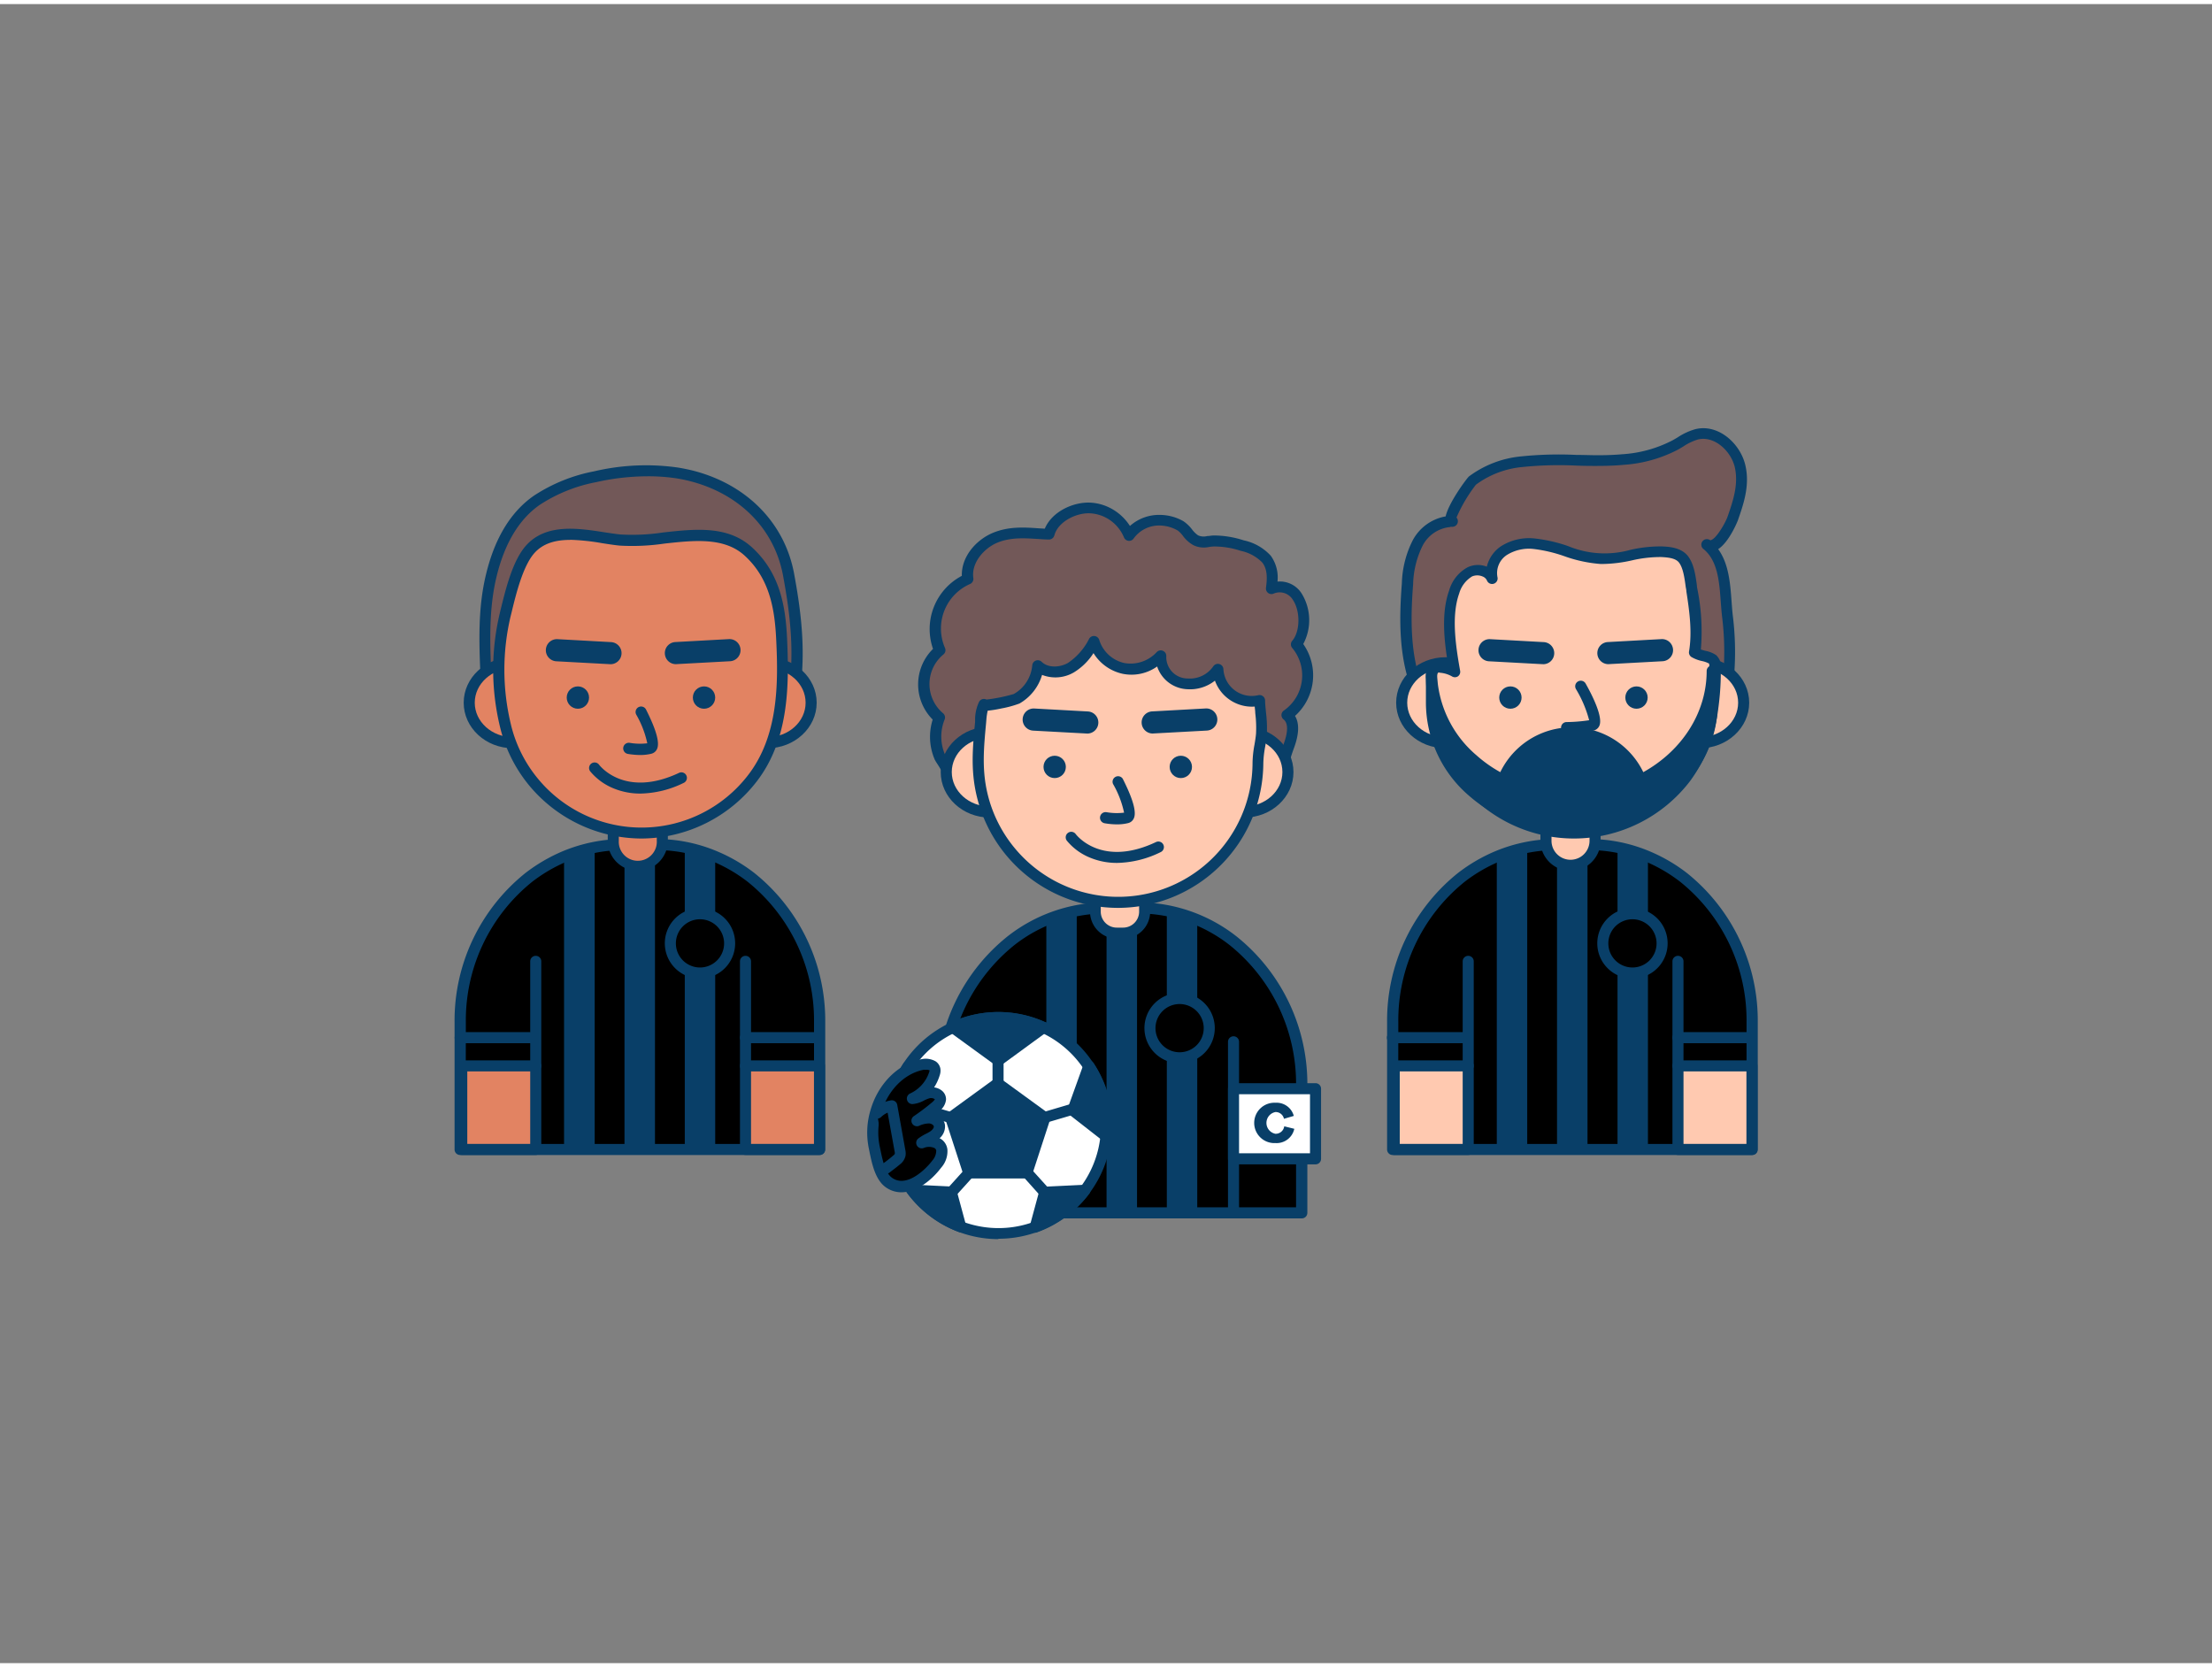 <svg xmlns="http://www.w3.org/2000/svg" viewBox="0 0 400 300" width="406" height="306" class="illustration"><rect x="0" y="0" width="400" height="300" fill="#808080" stroke="none"/><g id="_579_football_team_outline" data-name="#579_football_team_outline"><path d="M235.37,195.63v23h-65v-23a33,33,0,0,1,12.44-26.2,27.86,27.86,0,0,1,17.12-5.94h5.92a27.87,27.87,0,0,1,17.13,5.94A33,33,0,0,1,235.37,195.63Z" fill="#000000"></path><path d="M235.37,219.58h-65a1,1,0,0,1-1-1v-23a34.16,34.16,0,0,1,12.83-27,28.79,28.79,0,0,1,17.73-6.15h5.92a28.82,28.82,0,0,1,17.74,6.15,34.15,34.15,0,0,1,12.82,27v23A1,1,0,0,1,235.37,219.58Zm-64-2h63v-22a32.17,32.17,0,0,0-12-25.41,26.82,26.82,0,0,0-16.52-5.73h-5.92a26.81,26.81,0,0,0-16.51,5.73,32.16,32.16,0,0,0-12,25.41Z" fill="#093f68"></path><path d="M194.71,164v54.59h-5.5V165.66A26.69,26.69,0,0,1,194.71,164Z" fill="#093f68"></path><rect x="200.1" y="163.49" width="5.51" height="55.09" fill="#093f68"></rect><path d="M216.5,165.66v52.92H211V164A26.69,26.69,0,0,1,216.5,165.66Z" fill="#093f68"></path><path d="M206.94,164.11v-7.8h-8.88v7.8A3.89,3.89,0,0,0,202,168h1.1A3.89,3.89,0,0,0,206.94,164.11Z" fill="#ffc9b0"></path><path d="M203.05,169H202a4.9,4.9,0,0,1-4.89-4.89v-7.8a1,1,0,0,1,1-1h8.88a1,1,0,0,1,1,1v7.8A4.9,4.9,0,0,1,203.05,169Zm-4-11.69v6.8A2.9,2.9,0,0,0,202,167h1.1a2.9,2.9,0,0,0,2.89-2.89v-6.8Z" fill="#093f68"></path><path d="M200.24,91.91a8.06,8.06,0,0,1,3.89,4.16,6.66,6.66,0,0,1,5.66-2.78,7.77,7.77,0,0,1,3.69,1.07c1.06.66,1.65,2,2.71,2.58s2.06.17,3.29.14a16.7,16.7,0,0,1,5.14.83,8.41,8.41,0,0,1,4.39,2.45c1.19,1.54,1.12,3.51.87,5.33,5.69-2,7.34,6.76,4.53,10.07a8.76,8.76,0,0,1-1.69,12.81c1.58,1.25,1,3.73.33,5.63-1.32,3.57-1.57,6.81-5.62,7.13-2.14.17-4.36,0-6.5,0H172.4c.86,0-2.34-5-2.43-5.16a9.16,9.16,0,0,1-.11-7.17c-3.79-2.82-3.74-9.41.08-12.17A9.79,9.79,0,0,1,175,104c-.46-3.2,2-6.26,5-7.49,3.19-1.32,6.37-.75,9.67-.64.8-3,4.52-4.86,7.45-4.74A7.68,7.68,0,0,1,200.24,91.91Z" fill="#725858"></path><path d="M225.27,142.4c-.74,0-1.48,0-2.21,0l-2.13,0H172.4a1,1,0,0,1-1-1,.92.92,0,0,1,.07-.38,26.43,26.43,0,0,0-2.08-3.79c-.21-.33-.33-.55-.35-.59a10.36,10.36,0,0,1-.38-7.26,9,9,0,0,1,.06-12.78,10.87,10.87,0,0,1,5.21-13.21c-.1-3.54,2.66-6.56,5.65-7.79,2.77-1.14,5.52-1,8.16-.81l1.19.07c1.3-3.09,5.12-4.84,8.19-4.71a8.84,8.84,0,0,1,3.56.93h0a9.29,9.29,0,0,1,3.65,3.29,7.88,7.88,0,0,1,5.47-2A8.68,8.68,0,0,1,214,93.51,6.71,6.71,0,0,1,215.56,95a4.55,4.55,0,0,0,1.1,1.07,2.49,2.49,0,0,0,1.66.12c.36,0,.73-.09,1.14-.1a17.53,17.53,0,0,1,5.44.88,9.17,9.17,0,0,1,4.9,2.79,6.72,6.72,0,0,1,1.21,4.67,4.65,4.65,0,0,1,4.37,2.15,9.19,9.19,0,0,1,.29,9.14,9.86,9.86,0,0,1-1.49,13c.81,1.34.74,3.29-.19,5.81-.22.59-.41,1.17-.59,1.73-.91,2.82-1.86,5.74-5.89,6.06C226.77,142.38,226,142.4,225.27,142.4Zm-51.89-2.07h47.55c.72,0,1.45,0,2.18,0,1.41,0,2.87.07,4.24,0,2.59-.2,3.17-1.66,4.15-4.67.19-.59.38-1.19.61-1.81.59-1.59,1.06-3.65,0-4.5a1,1,0,0,1-.38-.84,1,1,0,0,1,.47-.79,7.74,7.74,0,0,0,1.49-11.27,1,1,0,0,1,0-1.33c1.44-1.7,1.48-5.38.08-7.42a2.77,2.77,0,0,0-3.52-1.07,1,1,0,0,1-1.32-1.08c.22-1.64.3-3.32-.67-4.57a7.64,7.64,0,0,0-3.89-2.11,15.38,15.38,0,0,0-4.83-.79,8.44,8.44,0,0,0-.92.09,4.32,4.32,0,0,1-2.86-.35A6,6,0,0,1,214,96.28,4.94,4.94,0,0,0,213,95.21a6.74,6.74,0,0,0-3.19-.92,5.67,5.67,0,0,0-4.8,2.33,1,1,0,0,1-.93.44,1,1,0,0,1-.83-.62,7.12,7.12,0,0,0-3.4-3.64,7,7,0,0,0-2.75-.72c-2.49-.11-5.78,1.51-6.44,4a1,1,0,0,1-1,.74h0c-.66,0-1.32-.06-2-.1-2.53-.16-4.93-.3-7.28.66s-4.78,3.59-4.37,6.43a1,1,0,0,1-.63,1.07,8.79,8.79,0,0,0-4.51,11.51,1,1,0,0,1-.31,1.25,6.92,6.92,0,0,0-.07,10.56,1,1,0,0,1,.32,1.19,8.22,8.22,0,0,0,.1,6.38,3.55,3.55,0,0,1,.22.35A26.64,26.64,0,0,1,173.38,140.33Zm-1,0Z" fill="#093f68"></path><ellipse cx="178.96" cy="138.87" rx="7.9" ry="7.23" fill="#ffc9b0"></ellipse><path d="M179,147.1c-4.9,0-8.89-3.69-8.89-8.23s4-8.22,8.89-8.22,8.9,3.69,8.9,8.22S183.87,147.1,179,147.1Zm0-14.45c-3.8,0-6.89,2.79-6.89,6.22s3.09,6.23,6.89,6.23,6.9-2.79,6.9-6.23S182.77,132.65,179,132.65Z" fill="#093f68"></path><ellipse cx="225" cy="138.87" rx="7.9" ry="7.23" fill="#ffc9b0"></ellipse><path d="M225,147.1c-4.9,0-8.89-3.69-8.89-8.23s4-8.22,8.89-8.22,8.9,3.69,8.9,8.22S229.91,147.1,225,147.1Zm0-14.45c-3.8,0-6.89,2.79-6.89,6.22s3.09,6.23,6.89,6.23,6.9-2.79,6.9-6.23S228.81,132.65,225,132.65Z" fill="#093f68"></path><path d="M202.21,162.43a25.49,25.49,0,0,1-19.64-9.35,25.19,25.19,0,0,1-5-10.23c-1.08-4.68-.63-8.81-.18-13.59a6.51,6.51,0,0,1,.6-2.59c-.27.49,5.29-.72,5.85-1a7.61,7.61,0,0,0,3.88-6c1.53,1.49,4.1,1.42,6,.36a12.36,12.36,0,0,0,4.2-4.74,7.16,7.16,0,0,0,5.32,4.87,7.41,7.41,0,0,0,6.76-2.33c-.1,2.8,1.92,4.79,4.78,5a6.15,6.15,0,0,0,5.55-2.65,6.12,6.12,0,0,0,7.54,5.64,54.77,54.77,0,0,1,.31,6.12c-.14,1.72-.63,3.42-.63,5.18A25.3,25.3,0,0,1,202.21,162.43Z" fill="#ffc9b0"></path><path d="M202.21,163.43a26.29,26.29,0,0,1-25.62-20.35c-1.08-4.64-.7-8.65-.26-13.3l0-.61a7.56,7.56,0,0,1,.72-3,1,1,0,0,1,1.34-.41,30.07,30.07,0,0,0,4.93-1,6.6,6.6,0,0,0,3.34-5.17,1,1,0,0,1,.64-.87,1,1,0,0,1,1.06.21c1.23,1.2,3.37,1,4.76.21a11.44,11.44,0,0,0,3.83-4.37,1,1,0,0,1,1.83.22,6.14,6.14,0,0,0,4.56,4.17,6.42,6.42,0,0,0,5.85-2,1,1,0,0,1,1.11-.21,1,1,0,0,1,.6,1,3.87,3.87,0,0,0,3.87,4,5.14,5.14,0,0,0,4.63-2.2,1,1,0,0,1,1.83.5,5.13,5.13,0,0,0,6.31,4.72,1,1,0,0,1,.83.18,1,1,0,0,1,.4.76c0,.72.1,1.44.16,2.17a22.88,22.88,0,0,1,.15,4.06c-.06.75-.19,1.5-.31,2.21a18.38,18.38,0,0,0-.32,2.89A26.32,26.32,0,0,1,202.21,163.43Zm-23.6-35.66a10,10,0,0,0-.24,1.59l-.05.61c-.42,4.47-.78,8.34.22,12.66a24.2,24.2,0,0,0,4.81,9.82,24.29,24.29,0,0,0,43.15-15.32,19.59,19.59,0,0,1,.35-3.21c.12-.71.23-1.38.28-2a21.33,21.33,0,0,0-.14-3.71c0-.39-.07-.79-.1-1.18a7.11,7.11,0,0,1-7.19-4.69,7.24,7.24,0,0,1-5,1.55,6,6,0,0,1-5.45-4.11A8,8,0,0,1,203,121.1a8.25,8.25,0,0,1-5.26-3.74,11.06,11.06,0,0,1-3.57,3.5,6.61,6.61,0,0,1-5.73.44,8.83,8.83,0,0,1-4.09,5.18,19.45,19.45,0,0,1-3.32.9A21.23,21.23,0,0,1,178.61,127.77Z" fill="#093f68"></path><path d="M202.09,148.33a13.24,13.24,0,0,1-2.33-.2,1,1,0,0,1,.34-2,10.83,10.83,0,0,0,3.17.08,17.74,17.74,0,0,0-2-5.19,1,1,0,0,1,1.77-.92c1,2,2.69,5.58,2,7.12a1.51,1.51,0,0,1-1,.87A8.15,8.15,0,0,1,202.09,148.33Z" fill="#093f68"></path><circle cx="190.72" cy="137.94" r="2.02" fill="#093f68"></circle><circle cx="213.53" cy="137.94" r="2.02" fill="#093f68"></circle><path d="M196.56,131.9h-.11l-9.63-.52a2,2,0,0,1,.22-4l9.63.53a2,2,0,0,1-.11,4Z" fill="#093f68"></path><path d="M208.5,131.9a2,2,0,0,1-.11-4l9.63-.53a2,2,0,0,1,.22,4l-9.63.52Z" fill="#093f68"></path><path d="M202,155.3a12.61,12.61,0,0,1-4.81-.92,10.6,10.6,0,0,1-4.28-3.11,1,1,0,0,1,1.61-1.19c.2.27,4.75,6.07,14.52,1.45a1,1,0,0,1,.86,1.81A18.54,18.54,0,0,1,202,155.3Z" fill="#093f68"></path><path d="M181.68,219.58a1,1,0,0,1-1-1V191a1,1,0,0,1,2,0v27.55A1,1,0,0,1,181.68,219.58Z" fill="#093f68"></path><path d="M223.06,219.58a1,1,0,0,1-1-1V187.65a1,1,0,0,1,2,0v30.93A1,1,0,0,1,223.06,219.58Z" fill="#093f68"></path><path d="M200.08,202.78a17.93,17.93,0,0,1-.1,1.95,19.44,19.44,0,0,1-3.79,9.77,19.54,19.54,0,0,1-22.44,6.61,19.61,19.61,0,0,1-12.66-16.38h0q-.09-1-.09-1.95A19.54,19.54,0,0,1,188.69,185h0a19.57,19.57,0,0,1,11.38,17.76Z" fill="#fff"></path><path d="M180.54,223.33a20.57,20.57,0,0,1-20.44-18.5.34.34,0,0,1,0-.1,19.37,19.37,0,0,1-.09-1.95,20.54,20.54,0,0,1,29-18.7l.07,0a20.59,20.59,0,0,1,12,18.67c0,.69,0,1.38-.1,2a20.5,20.5,0,0,1-20.44,18.51Zm0-39.09a18.2,18.2,0,0,0-7.8,1.73A18.55,18.55,0,0,0,162,202.78c0,.63,0,1.25.09,1.85v.1a18.62,18.62,0,0,0,12,15.44A18.53,18.53,0,0,0,199,204.63c.06-.6.09-1.22.09-1.85A18.58,18.58,0,0,0,188.34,186l-.07,0A18.27,18.27,0,0,0,180.54,184.24Z" fill="#093f68"></path><polygon points="180.48 195.14 171.96 201.34 175.21 211.35 185.75 211.35 189 201.34 180.48 195.14" fill="#093f68"></polygon><path d="M185.75,212.36H175.21a1,1,0,0,1-1-.7l-3.25-10a1,1,0,0,1,.36-1.11l8.52-6.2a1,1,0,0,1,1.18,0l8.52,6.2a1,1,0,0,1,.37,1.11l-3.26,10A1,1,0,0,1,185.75,212.36Zm-9.81-2H185l2.81-8.64-7.35-5.34-7.35,5.34Z" fill="#093f68"></path><path d="M188.69,185l-8.21,6-8.16-5.93a19.51,19.51,0,0,1,16.37,0Z" fill="#093f68"></path><path d="M180.48,192a1,1,0,0,1-.59-.19l-8.16-5.93a1,1,0,0,1,.16-1.72,20.56,20.56,0,0,1,17.22,0,1,1,0,0,1,.17,1.72l-8.21,6A1,1,0,0,1,180.48,192Zm-6.13-6.69,6.13,4.46,6.17-4.49A18.73,18.73,0,0,0,174.35,185.3Z" fill="#093f68"></path><path d="M180.48,196.14a1,1,0,0,1-1-1V191a1,1,0,0,1,2,0v4.15A1,1,0,0,1,180.48,196.14Z" fill="#093f68"></path><path d="M167.13,200.05l-6,4.68q-.09-1-.09-1.95A19.41,19.41,0,0,1,164.24,192Z" fill="#093f68"></path><path d="M161.09,205.73a.89.89,0,0,1-.39-.09,1,1,0,0,1-.6-.82,19.49,19.49,0,0,1-.1-2,20.4,20.4,0,0,1,3.41-11.32,1,1,0,0,1,1.77.22l2.89,8a1,1,0,0,1-.33,1.13l-6,4.68A1,1,0,0,1,161.09,205.73ZM164,194.36a18.45,18.45,0,0,0-2,8.4l3.94-3Z" fill="#093f68"></path><path d="M173.75,221.11a19.43,19.43,0,0,1-8.84-6.61l7.14.35Z" fill="#093f68"></path><path d="M173.75,222.11a1,1,0,0,1-.35-.06,20.47,20.47,0,0,1-9.29-7A1,1,0,0,1,164,214a1,1,0,0,1,.94-.53l7.14.35a1,1,0,0,1,.92.74l1.69,6.26a1,1,0,0,1-1,1.26Zm-6.59-6.5a18.23,18.23,0,0,0,5.08,3.76l-1-3.55Z" fill="#093f68"></path><path d="M172,202.33a.9.9,0,0,1-.28,0l-4.89-1.44a1,1,0,0,1-.68-1.24,1,1,0,0,1,1.24-.68l4.9,1.45a1,1,0,0,1-.29,2Z" fill="#093f68"></path><path d="M200.08,202.78a17.93,17.93,0,0,1-.1,1.95l-6-4.68,2.89-8A19.38,19.38,0,0,1,200.08,202.78Z" fill="#093f68"></path><path d="M200,205.73a1.07,1.07,0,0,1-.61-.21l-6-4.68a1,1,0,0,1-.33-1.13l2.88-8a1,1,0,0,1,.82-.66,1,1,0,0,1,1,.44,20.43,20.43,0,0,1,3.41,11.33c0,.69,0,1.38-.1,2a1,1,0,0,1-.6.82A.93.93,0,0,1,200,205.73Zm-4.84-6,3.94,3a18.43,18.43,0,0,0-2-8.4Z" fill="#093f68"></path><path d="M189.05,202.33a1,1,0,0,1-.28-2l4.9-1.45a1,1,0,0,1,.56,1.92l-4.89,1.44A1,1,0,0,1,189.05,202.33Z" fill="#093f68"></path><path d="M172.05,215.86a1,1,0,0,1-.67-.26,1,1,0,0,1-.07-1.41l3.16-3.5a1,1,0,0,1,1.41-.08A1,1,0,0,1,176,212l-3.16,3.5A1,1,0,0,1,172.05,215.86Z" fill="#093f68"></path><path d="M196.19,214.5a19.71,19.71,0,0,1-9,6.67l1.71-6.32Z" fill="#093f68"></path><path d="M187.2,222.17a1,1,0,0,1-.68-.27,1,1,0,0,1-.29-1l1.71-6.31a1,1,0,0,1,.92-.74l7.28-.35a1,1,0,0,1,.93.53,1,1,0,0,1-.08,1.07,20.61,20.61,0,0,1-9.45,7A1.06,1.06,0,0,1,187.2,222.17Zm2.48-6.35-1,3.62a18.38,18.38,0,0,0,5.23-3.83Z" fill="#093f68"></path><path d="M188.91,215.86a1,1,0,0,1-.75-.33L185,212a1,1,0,0,1,.08-1.42,1,1,0,0,1,1.41.08l3.16,3.5a1,1,0,0,1-.07,1.41A1,1,0,0,1,188.91,215.86Z" fill="#093f68"></path><rect x="223.06" y="196.13" width="14.83" height="12.68" fill="#fff"></rect><path d="M237.89,209.81H223.06a1,1,0,0,1-1-1V196.13a1,1,0,0,1,1-1h14.83a1,1,0,0,1,1,1v12.68A1,1,0,0,1,237.89,209.81Zm-13.83-2h12.83V197.13H224.06Z" fill="#093f68"></path><path d="M230.64,198.67a3.22,3.22,0,0,1,3.32,2.38l-1.78.52a1.53,1.53,0,0,0-1.54-1.22,2,2,0,0,0,0,3.93,1.56,1.56,0,0,0,1.59-1.35l1.82.45a3.27,3.27,0,0,1-3.41,2.58,3.65,3.65,0,1,1,0-7.29Z" fill="#093f68"></path><path d="M166.83,191.77c.89-.17,2.09,0,2.24.9a1.72,1.72,0,0,1-.11.77,7.48,7.48,0,0,1-4,4.49c1-.05,1.83-.72,2.79-1s2.3.17,2.26,1.16a2,2,0,0,1-.88,1.32,38.63,38.63,0,0,1-3.32,2.52,5.34,5.34,0,0,1,2.31-.49,1.81,1.81,0,0,1,1.71,1.39,2.15,2.15,0,0,1-1.18,1.94,20.66,20.66,0,0,0-2,1.16c1.21-.51,3.4-.28,3.62,1.34a3.63,3.63,0,0,1-.92,2.55c-1.82,2.42-5.65,5.47-8.66,3.29-1.73-1.26-2.18-4.35-2.61-6.35a13.33,13.33,0,0,1,.24-6.37C159.48,196.33,162.54,192.59,166.83,191.77Z" fill="#000000"></path><path d="M163,214.86a4.83,4.83,0,0,1-2.87-.94c-1.85-1.35-2.44-4.18-2.87-6.25l-.14-.7a14.14,14.14,0,0,1,.26-6.85c1.36-4.85,5-8.51,9.27-9.33a3.58,3.58,0,0,1,2.57.41,2,2,0,0,1,.83,1.3,2.6,2.6,0,0,1-.13,1.24,8.75,8.75,0,0,1-1,2.15,2.85,2.85,0,0,1,1.35.55,2,2,0,0,1,.8,1.69,2.94,2.94,0,0,1-1.23,2.05l-.61.5a2.62,2.62,0,0,1,1.65,2,2.83,2.83,0,0,1-1,2.43l.09,0a2.62,2.62,0,0,1,1.35,2,4.48,4.48,0,0,1-1.11,3.28C168.34,212.86,165.62,214.86,163,214.86Zm4.45-22.15a2.22,2.22,0,0,0-.43,0h0c-3.53.68-6.56,3.78-7.71,7.91a12.32,12.32,0,0,0-.24,5.89l.15.72c.36,1.74.86,4.14,2.08,5,2.64,1.91,6.14-1.57,7.27-3.08a2.72,2.72,0,0,0,.73-1.82.62.62,0,0,0-.36-.49,2.41,2.41,0,0,0-1.88,0,1,1,0,0,1-1-1.71,8.94,8.94,0,0,1,1.35-.83,7.43,7.43,0,0,0,.73-.4c.45-.29.76-.69.72-.95s-.42-.5-.81-.54a4.39,4.39,0,0,0-1.87.44,1,1,0,0,1-.91-1.77,38.75,38.75,0,0,0,3.24-2.45c.47-.4.52-.55.53-.6a1.17,1.17,0,0,0-1-.16,5.53,5.53,0,0,0-.94.39,5.35,5.35,0,0,1-2.08.65,1,1,0,0,1-1-.76,1,1,0,0,1,.55-1.15,6.47,6.47,0,0,0,3.46-3.89,1,1,0,0,0,.07-.3A1.24,1.24,0,0,0,167.45,192.71Zm-.62-.94h0Z" fill="#093f68"></path><path d="M158.6,200.52a5.27,5.27,0,0,1,2.66-1.34l1.49,8.31a1.52,1.52,0,0,1,0,.6,1.7,1.7,0,0,1-.67.93c-.6.51-1.22,1-1.86,1.46" fill="#000000"></path><path d="M160.26,211.48a1,1,0,0,1-.81-.41,1,1,0,0,1,.22-1.4c.62-.44,1.23-.92,1.8-1.41a1.62,1.62,0,0,0,.34-.35s0-.16,0-.24l-1.3-7.21a4.07,4.07,0,0,0-1.18.79,1,1,0,0,1-1.42,0,1,1,0,0,1,0-1.41,6.15,6.15,0,0,1,3.18-1.6,1,1,0,0,1,1.16.81l1.49,8.31a2.74,2.74,0,0,1,0,.94,2.66,2.66,0,0,1-1,1.51c-.62.54-1.28,1-1.94,1.53A1,1,0,0,1,160.26,211.48Z" fill="#093f68"></path><circle cx="213.32" cy="185.18" r="5.36" fill="#000000"></circle><path d="M213.32,191.53a6.36,6.36,0,1,1,6.35-6.35A6.36,6.36,0,0,1,213.32,191.53Zm0-10.71a4.36,4.36,0,1,0,4.35,4.36A4.36,4.36,0,0,0,213.32,180.82Z" fill="#093f68"></path><path d="M148.2,184.17v23h-65v-23A33,33,0,0,1,95.6,158,29.13,29.13,0,0,1,102,154.2,27.62,27.62,0,0,1,112.72,152h5.93a27.62,27.62,0,0,1,10.68,2.17,28.9,28.9,0,0,1,6.44,3.77A33,33,0,0,1,148.2,184.17Z" fill="#000000"></path><path d="M148.2,208.12h-65a1,1,0,0,1-1-1v-23a34.18,34.18,0,0,1,12.82-27,30.5,30.5,0,0,1,6.66-3.9,29,29,0,0,1,5.71-1.73,28.07,28.07,0,0,1,5.36-.51h5.93a28.21,28.21,0,0,1,11.07,2.25,29.75,29.75,0,0,1,6.66,3.89,34.18,34.18,0,0,1,12.82,27v23A1,1,0,0,1,148.2,208.12Zm-64-2h63v-22a32.14,32.14,0,0,0-12-25.41,27.83,27.83,0,0,0-6.22-3.64,24.88,24.88,0,0,0-5.29-1.61,26.07,26.07,0,0,0-5-.48h-5.93a26,26,0,0,0-5,.48,25.14,25.14,0,0,0-5.3,1.61,28.15,28.15,0,0,0-6.22,3.64,32.14,32.14,0,0,0-12,25.41Z" fill="#093f68"></path><path d="M107.54,152.53v54.59H102V154.2A26.69,26.69,0,0,1,107.54,152.53Z" fill="#093f68"></path><rect x="112.93" y="152.03" width="5.51" height="55.09" fill="#093f68"></rect><path d="M129.33,154.2v52.92h-5.5V152.53A26.69,26.69,0,0,1,129.33,154.2Z" fill="#093f68"></path><path d="M110.9,151.29v-7.24h8.87v7.24a4.43,4.43,0,0,1-4.43,4.44h0A4.44,4.44,0,0,1,110.9,151.29Z" fill="#e28362"></path><path d="M115.33,156.73a5.44,5.44,0,0,1-5.43-5.44v-7.24a1,1,0,0,1,1-1h8.87a1,1,0,0,1,1,1v7.24A5.45,5.45,0,0,1,115.33,156.73Zm-3.43-11.68v6.24a3.44,3.44,0,1,0,6.87,0v-6.24Z" fill="#093f68"></path><path d="M124.91,85.3c8.84,2.21,16,8.57,17.71,17.92,1.44,7.83,2.23,15.38.67,23.31a3.81,3.81,0,0,1-.67,1.75c-.89,1.07-2.45.42-3.56.26-2.3-.33-4.8.25-7.12.25H100.25c-3.39,0-9.35,1.57-11.33-2a11.79,11.79,0,0,1-1-5.1c-.28-6.14-.48-12.36,1-18.33,1.26-5.26,3.68-10.43,8.23-13.59a29.46,29.46,0,0,1,10.53-4.25,39.89,39.89,0,0,1,14.88-.66C123.31,84.94,124.11,85.11,124.91,85.3Z" fill="#725858"></path><path d="M94.49,130.13c-2.61,0-5.15-.53-6.45-2.91a12.55,12.55,0,0,1-1.14-5.54c-.31-6.67-.45-12.67,1-18.61,1.57-6.51,4.48-11.28,8.64-14.17a30.07,30.07,0,0,1,10.89-4.41,41,41,0,0,1,15.25-.67c.83.14,1.67.31,2.5.51h0C135,86.79,141.89,93.79,143.6,103c1.34,7.26,2.35,15.16.67,23.69a4.73,4.73,0,0,1-.88,2.19c-1.1,1.33-2.75,1-3.84.74-.22,0-.44-.1-.64-.13a18,18,0,0,0-4.13.08c-.93.09-1.9.18-2.84.18H100.25c-.69,0-1.54.07-2.43.15C96.76,130,95.62,130.13,94.49,130.13ZM117,85.39a42.41,42.41,0,0,0-9.2,1.06,28.23,28.23,0,0,0-10.18,4.09c-3.75,2.6-6.38,7-7.83,13-1.37,5.68-1.23,11.53-.93,18a10.94,10.94,0,0,0,.91,4.67c1.23,2.26,4.75,2,7.85,1.68.94-.08,1.82-.15,2.6-.15h31.69c.85,0,1.73-.08,2.66-.17a19.65,19.65,0,0,1,4.6-.07l.78.15c.93.2,1.57.31,1.87-.06a2.92,2.92,0,0,0,.46-1.3c1.61-8.2.63-15.87-.68-22.94-1.56-8.46-7.9-14.86-17-17.13-.77-.19-1.56-.35-2.34-.47A33.78,33.78,0,0,0,117,85.39Z" fill="#093f68"></path><ellipse cx="92.74" cy="126.33" rx="7.9" ry="7.23" fill="#e28362"></ellipse><path d="M92.74,134.56c-4.9,0-8.89-3.69-8.89-8.23s4-8.22,8.89-8.22,8.9,3.69,8.9,8.22S97.65,134.56,92.74,134.56Zm0-14.45c-3.8,0-6.89,2.79-6.89,6.22s3.09,6.23,6.89,6.23,6.9-2.79,6.9-6.23S96.55,120.11,92.74,120.11Z" fill="#093f68"></path><ellipse cx="138.78" cy="126.33" rx="7.9" ry="7.23" fill="#e28362"></ellipse><path d="M138.78,134.56c-4.9,0-8.89-3.69-8.89-8.23s4-8.22,8.89-8.22,8.9,3.69,8.9,8.22S143.69,134.56,138.78,134.56Zm0-14.45c-3.8,0-6.89,2.79-6.89,6.22s3.09,6.23,6.89,6.23,6.9-2.79,6.9-6.23S142.59,120.11,138.78,120.11Z" fill="#093f68"></path><path d="M116,149.89a25.49,25.49,0,0,1-19.64-9.35,25.19,25.19,0,0,1-5-10.23,43,43,0,0,1,0-19.93c.85-3.47,2.11-9.06,4.48-11.76,4-4.53,11.21-2.22,16.3-1.71,7.25.73,17.14-3.44,23.16,2,4.74,4.3,5.79,9.94,6.06,16.07.38,8.62.21,17.71-5.23,24.87A25.5,25.5,0,0,1,116,149.89Z" fill="#e28362"></path><path d="M116,150.89a26.52,26.52,0,0,1-20.41-9.72,26.25,26.25,0,0,1-5.21-10.63,43.94,43.94,0,0,1,0-20.4l.16-.67c.91-3.71,2.15-8.79,4.54-11.51,3.59-4.09,9.44-3.19,14.14-2.46,1.07.16,2.08.32,3,.41a37.22,37.22,0,0,0,7.67-.36c5.76-.64,11.71-1.3,16.06,2.66,5.17,4.7,6.13,10.84,6.39,16.77.37,8.39.29,18-5.44,25.51A26.47,26.47,0,0,1,116,150.89Zm-12.89-54c-2.53,0-4.86.55-6.5,2.41-2.06,2.35-3.29,7.35-4.09,10.66l-.17.68a42,42,0,0,0,0,19.47,24.2,24.2,0,0,0,4.81,9.82,24.29,24.29,0,0,0,38.21-.63c5.32-7,5.39-16.17,5-24.21-.25-5.5-1.11-11.17-5.74-15.38-3.69-3.35-9.18-2.74-14.5-2.15a39.85,39.85,0,0,1-8.09.36c-1-.1-2-.26-3.11-.43A39.88,39.88,0,0,0,103.1,96.87Z" fill="#093f68"></path><path d="M115.87,135.79a14.43,14.43,0,0,1-2.33-.2,1,1,0,0,1,.34-2,11.19,11.19,0,0,0,3.17.08,17.74,17.74,0,0,0-2-5.19,1,1,0,0,1,.42-1.35,1,1,0,0,1,1.35.43c1,2,2.69,5.57,2,7.12a1.53,1.53,0,0,1-1,.87A8.68,8.68,0,0,1,115.87,135.79Z" fill="#093f68"></path><circle cx="104.5" cy="125.4" r="2.02" fill="#093f68"></circle><circle cx="127.31" cy="125.4" r="2.02" fill="#093f68"></circle><path d="M110.34,119.36h-.11l-9.63-.52a2,2,0,1,1,.22-4l9.63.53a2,2,0,0,1-.11,4Z" fill="#093f68"></path><path d="M122.28,119.36a2,2,0,0,1-.11-4l9.63-.53a2,2,0,0,1,.22,4l-9.63.52Z" fill="#093f68"></path><path d="M115.81,142.76a12.61,12.61,0,0,1-4.81-.92,10.7,10.7,0,0,1-4.28-3.11,1,1,0,1,1,1.61-1.19c.2.27,4.75,6.07,14.52,1.45a1,1,0,0,1,.86,1.8A18.43,18.43,0,0,1,115.81,142.76Z" fill="#093f68"></path><rect x="134.81" y="192.01" width="13.38" height="15.1" fill="#e28362"></rect><path d="M148.19,208.11H134.81a1,1,0,0,1-1-1V192a1,1,0,0,1,1-1h13.38a1,1,0,0,1,1,1v15.1A1,1,0,0,1,148.19,208.11Zm-12.38-2h11.38V193H135.81Z" fill="#093f68"></path><path d="M134.81,193a1,1,0,0,1-1-1v-18.9a1,1,0,0,1,2,0V192A1,1,0,0,1,134.81,193Z" fill="#093f68"></path><rect x="83.5" y="192.01" width="13.38" height="15.1" transform="translate(180.37 399.13) rotate(-180)" fill="#e28362"></rect><path d="M96.88,208.11H83.5a1,1,0,0,1-1-1V192a1,1,0,0,1,1-1H96.88a1,1,0,0,1,1,1v15.1A1,1,0,0,1,96.88,208.11Zm-12.38-2H95.88V193H84.5Z" fill="#093f68"></path><path d="M96.88,193a1,1,0,0,1-1-1v-18.9a1,1,0,0,1,2,0V192A1,1,0,0,1,96.88,193Z" fill="#093f68"></path><circle cx="126.58" cy="169.85" r="5.36" fill="#000000"></circle><path d="M126.58,176.2a6.36,6.36,0,1,1,6.36-6.35A6.36,6.36,0,0,1,126.58,176.2Zm0-10.71a4.36,4.36,0,1,0,4.36,4.36A4.36,4.36,0,0,0,126.58,165.49Z" fill="#093f68"></path><path d="M96.22,187.9h-13a1,1,0,1,1,0-2h13a1,1,0,0,1,0,2Z" fill="#093f68"></path><path d="M147.47,187.9H134.81a1,1,0,0,1,0-2h12.66a1,1,0,0,1,0,2Z" fill="#093f68"></path><path d="M316.83,184.17v23h-65v-23A33,33,0,0,1,264.23,158a29.13,29.13,0,0,1,6.44-3.77A27.62,27.62,0,0,1,281.35,152h5.93A27.62,27.62,0,0,1,298,154.2,28.9,28.9,0,0,1,304.4,158,33,33,0,0,1,316.83,184.17Z" fill="#000000"></path><path d="M316.83,208.12h-65a1,1,0,0,1-1-1v-23a34.18,34.18,0,0,1,12.82-27,30,30,0,0,1,6.66-3.9,28.66,28.66,0,0,1,5.7-1.73,28.17,28.17,0,0,1,5.37-.51h5.93a28.21,28.21,0,0,1,11.07,2.25,29.75,29.75,0,0,1,6.66,3.89,34.18,34.18,0,0,1,12.82,27v23A1,1,0,0,1,316.83,208.12Zm-64-2h63v-22a32.14,32.14,0,0,0-12-25.41,28.05,28.05,0,0,0-6.22-3.64,25.14,25.14,0,0,0-5.3-1.61,26,26,0,0,0-5-.48h-5.93a25.89,25.89,0,0,0-5,.48,24.79,24.79,0,0,0-5.3,1.61,27.92,27.92,0,0,0-6.22,3.64,32.14,32.14,0,0,0-12,25.41Z" fill="#093f68"></path><path d="M276.17,152.53v54.59h-5.5V154.2A26.69,26.69,0,0,1,276.17,152.53Z" fill="#093f68"></path><rect x="281.56" y="152.03" width="5.51" height="55.09" fill="#093f68"></rect><path d="M298,154.2v52.92h-5.5V152.53A26.69,26.69,0,0,1,298,154.2Z" fill="#093f68"></path><path d="M279.52,151.29v-7.24h8.88v7.24a4.44,4.44,0,0,1-4.44,4.44h0A4.44,4.44,0,0,1,279.52,151.29Z" fill="#ffc9b0"></path><path d="M284,156.73a5.45,5.45,0,0,1-5.44-5.44v-7.24a1,1,0,0,1,1-1h8.88a1,1,0,0,1,1,1v7.24A5.45,5.45,0,0,1,284,156.73Zm-3.44-11.68v6.24a3.44,3.44,0,1,0,6.88,0v-6.24Z" fill="#093f68"></path><path d="M293.47,82.36A23.68,23.68,0,0,0,303,79.69a15.25,15.25,0,0,1,3.82-1.88c3.49-.82,7,2.24,7.81,5.73.8,3.3-.24,6.41-1.31,9.49-.35,1-2.86,6.19-4.77,4.69,3.66,2.87,3.31,8.47,3.79,12.73a52.87,52.87,0,0,1-.43,16.08,3.72,3.72,0,0,1-.68,1.75c-.89,1.07-2.45.42-3.56.26-2.3-.33-4.79.25-7.12.25H268.88c-5.44,0-9.69,1.62-12.26-4.22-2.69-6.09-2.63-13.2-2.12-19.76a17.41,17.41,0,0,1,1.86-7.44c1.29-2.23,3.7-4,6.27-3.81-1.5-.1,3.06-6.94,3.64-7.39a18,18,0,0,1,8.92-3.42c4.68-.59,9.41-.17,14.13-.2C290.7,82.54,292.09,82.49,293.47,82.36Z" fill="#725858"></path><path d="M263.56,130c-3.13,0-6-.73-7.86-5-2.83-6.42-2.7-13.83-2.2-20.24a18.24,18.24,0,0,1,2-7.86,8.39,8.39,0,0,1,5.92-4.26c.54-2.49,3.86-6.94,4.22-7.23a18.74,18.74,0,0,1,9.42-3.62,66.38,66.38,0,0,1,9.95-.27c1.43,0,2.87.07,4.3.06s2.83-.07,4.07-.18h0a22.76,22.76,0,0,0,9.14-2.55l.84-.49a11.31,11.31,0,0,1,3.24-1.5c4.16-1,8.09,2.63,9,6.47.88,3.66-.3,7.06-1.35,10.06,0,0-1.5,3.84-3.55,5.17,1.92,2.63,2.18,6.2,2.42,9.42.06.82.12,1.63.2,2.39a53.28,53.28,0,0,1-.44,16.39,4.64,4.64,0,0,1-.89,2.19c-1.1,1.33-2.74,1-3.83.74-.22,0-.44-.1-.64-.13a17.46,17.46,0,0,0-4.13.08c-.94.09-1.9.18-2.85.18H268.88c-1,0-1.94.05-2.86.11S264.37,130,263.56,130Zm-1.28-35.44a6.3,6.3,0,0,0-5,3.32,16.54,16.54,0,0,0-1.74,7c-.48,6.16-.61,13.26,2,19.27,1.82,4.12,4.43,4,8.37,3.74,1-.06,1.93-.11,3-.11h31.68c.86,0,1.73-.08,2.66-.17a19.66,19.66,0,0,1,4.6-.07l.78.15c.94.2,1.57.31,1.88-.06a3.19,3.19,0,0,0,.46-1.3,51.55,51.55,0,0,0,.41-15.78c-.08-.78-.15-1.61-.21-2.46-.27-3.69-.55-7.51-3.19-9.6h0a1,1,0,0,1,1.23-1.57h0a.16.16,0,0,0,.2,0c1-.3,2.63-3.18,3-4.26,1-2.88,2-5.85,1.29-8.94-.7-2.92-3.68-5.68-6.62-5A9.88,9.88,0,0,0,304.39,80l-.89.53a24.76,24.76,0,0,1-9.94,2.79h0c-1.29.12-2.68.18-4.24.19s-2.9,0-4.36-.06a64.66,64.66,0,0,0-9.64.26,16.7,16.7,0,0,0-8.43,3.2,27.47,27.47,0,0,0-3.51,5.94,1,1,0,0,1,.25.73,1,1,0,0,1-1.06.94h-.29Zm31.19-12.18h0Z" fill="#093f68"></path><ellipse cx="261.37" cy="126.33" rx="7.9" ry="7.23" fill="#ffc9b0"></ellipse><path d="M261.37,134.56c-4.91,0-8.9-3.69-8.9-8.23s4-8.22,8.9-8.22,8.9,3.69,8.9,8.22S266.28,134.56,261.37,134.56Zm0-14.45c-3.8,0-6.9,2.79-6.9,6.22s3.1,6.23,6.9,6.23,6.9-2.79,6.9-6.23S265.17,120.11,261.37,120.11Z" fill="#093f68"></path><ellipse cx="307.41" cy="126.33" rx="7.9" ry="7.23" fill="#ffc9b0"></ellipse><path d="M307.41,134.56c-4.91,0-8.9-3.69-8.9-8.23s4-8.22,8.9-8.22,8.9,3.69,8.9,8.22S312.32,134.56,307.41,134.56Zm0-14.45c-3.8,0-6.9,2.79-6.9,6.22s3.1,6.23,6.9,6.23,6.9-2.79,6.9-6.23S311.21,120.11,307.41,120.11Z" fill="#093f68"></path><path d="M284.61,149.89A25.45,25.45,0,0,1,265,140.54a25.19,25.19,0,0,1-5-10.23,40,40,0,0,1-1.12-8.3c-.06-2.85,2.14-2.34,4.25-1.15-.79-4.43-1.67-10.15-.12-14.48a6.14,6.14,0,0,1,2.85-3.65c1.44-.68,3.47-.21,4.05,1.27A4.92,4.92,0,0,1,272,98.91a8.48,8.48,0,0,1,5.58-1.26c4.12.34,7.93,2.58,12.06,2.7,3.68.12,7.21-1.43,10.89-1.25,1.43.06,3.1.22,4,1.39,1.09,1.43,1.26,4,1.53,5.66.57,3.71,1.09,7.49.48,11.18.89.59,2.49.64,3.21,1.22s.45,1.52.44,2.46a49.12,49.12,0,0,1-.52,6.75,26.49,26.49,0,0,1-4.84,12.13A25.47,25.47,0,0,1,284.61,149.89Z" fill="#ffc9b0"></path><path d="M284.61,150.89A26.32,26.32,0,0,1,259,130.54a41.12,41.12,0,0,1-1.14-8.51,2.89,2.89,0,0,1,1.21-2.78,3.17,3.17,0,0,1,2.74-.08c-.72-4.44-1.16-9.23.24-13.13a6.93,6.93,0,0,1,3.37-4.21,4.37,4.37,0,0,1,3.44-.1h0a6.26,6.26,0,0,1,2.49-3.64,9.47,9.47,0,0,1,6.25-1.45A27.88,27.88,0,0,1,283.54,98a17.22,17.22,0,0,0,11.21.71,23.94,23.94,0,0,1,5.78-.64c1.22.05,3.49.16,4.73,1.78,1.07,1.41,1.36,3.54,1.59,5.25,0,.3.08.6.13.87a39.08,39.08,0,0,1,.59,10.74l.78.23a5.17,5.17,0,0,1,2,.8,3,3,0,0,1,.83,2.75c0,.17,0,.34,0,.51a49.65,49.65,0,0,1-.53,6.88,27.3,27.3,0,0,1-5,12.58A26.47,26.47,0,0,1,284.61,150.89Zm-24.25-30a.6.6,0,0,0-.28,0c-.11.07-.25.38-.23,1a39.31,39.31,0,0,0,1.09,8.1,24.3,24.3,0,0,0,43,9.19,25.42,25.42,0,0,0,4.65-11.67,49.1,49.1,0,0,0,.5-6.61c0-.2,0-.4,0-.6,0-.45.06-1-.08-1.07a4.7,4.7,0,0,0-1.22-.43,6.47,6.47,0,0,1-1.92-.73,1,1,0,0,1-.44-1c.58-3.47.1-7.12-.48-10.86,0-.29-.09-.59-.13-.91-.2-1.48-.45-3.32-1.2-4.31-.62-.81-2-.94-3.24-1a22.83,22.83,0,0,0-5.3.61,25.57,25.57,0,0,1-5.57.65,24.88,24.88,0,0,1-6.62-1.41,26,26,0,0,0-5.49-1.3,7.55,7.55,0,0,0-4.93,1.09,3.91,3.91,0,0,0-1.68,4,1,1,0,0,1-1.89.63,1.42,1.42,0,0,0-.84-.77,2.42,2.42,0,0,0-1.85,0,5.28,5.28,0,0,0-2.34,3.08c-1.43,4-.67,9.3.17,14a1,1,0,0,1-.41,1,1,1,0,0,1-1.07,0A5.2,5.2,0,0,0,260.36,120.91Z" fill="#093f68"></path><circle cx="273.13" cy="125.4" r="2.02" fill="#093f68"></circle><circle cx="295.93" cy="125.4" r="2.02" fill="#093f68"></circle><path d="M279,119.36h-.11l-9.64-.52a2,2,0,0,1,.22-4l9.64.53a2,2,0,0,1-.11,4Z" fill="#093f68"></path><path d="M290.9,119.36a2,2,0,0,1-.1-4l9.63-.53a2,2,0,1,1,.22,4l-9.64.52Z" fill="#093f68"></path><rect x="303.43" y="192.01" width="13.38" height="15.1" fill="#ffc9b0"></rect><path d="M316.81,208.11H303.43a1,1,0,0,1-1-1V192a1,1,0,0,1,1-1h13.38a1,1,0,0,1,1,1v15.1A1,1,0,0,1,316.81,208.11Zm-12.38-2h11.38V193H304.43Z" fill="#093f68"></path><path d="M303.43,193a1,1,0,0,1-1-1v-18.9a1,1,0,0,1,2,0V192A1,1,0,0,1,303.43,193Z" fill="#093f68"></path><rect x="252.12" y="192.01" width="13.38" height="15.1" transform="translate(517.63 399.13) rotate(-180)" fill="#ffc9b0"></rect><path d="M265.5,208.11H252.12a1,1,0,0,1-1-1V192a1,1,0,0,1,1-1H265.5a1,1,0,0,1,1,1v15.1A1,1,0,0,1,265.5,208.11Zm-12.38-2H264.5V193H253.12Z" fill="#093f68"></path><path d="M265.5,193a1,1,0,0,1-1-1v-18.9a1,1,0,0,1,2,0V192A1,1,0,0,1,265.5,193Z" fill="#093f68"></path><circle cx="295.21" cy="169.85" r="5.36" fill="#000000"></circle><path d="M295.21,176.2a6.36,6.36,0,1,1,6.35-6.35A6.36,6.36,0,0,1,295.21,176.2Zm0-10.71a4.36,4.36,0,1,0,4.35,4.36A4.36,4.36,0,0,0,295.21,165.49Z" fill="#093f68"></path><path d="M264.85,187.9H251.8a1,1,0,0,1,0-2h13.05a1,1,0,0,1,0,2Z" fill="#093f68"></path><path d="M316.09,187.9H303.43a1,1,0,0,1,0-2h12.66a1,1,0,0,1,0,2Z" fill="#093f68"></path><path d="M309.62,120.59v5.83c0,12.46-11.37,22.57-25.39,22.57a27,27,0,0,1-18-6.61,21.35,21.35,0,0,1-7.43-16v-5.83a21.31,21.31,0,0,0,7.43,15.95,25.2,25.2,0,0,0,5.53,3.73c1.32-3.92,6.46-8.5,12.42-8.5s11.1,4.58,12.42,8.5C304.39,136.41,309.62,129,309.62,120.59Z" fill="#093f68"></path><path d="M284.23,150a27.88,27.88,0,0,1-18.61-6.87,22.24,22.24,0,0,1-7.77-16.7v-5.83a1,1,0,0,1,2,0,20.21,20.21,0,0,0,7.1,15.2,23.74,23.74,0,0,0,4.35,3.09,14.36,14.36,0,0,1,25.86,0c7.09-3.94,11.46-10.85,11.46-18.29a1,1,0,0,1,2,0v5.83C310.62,139.41,298.78,150,284.23,150Zm-24-19.48A20.84,20.84,0,0,0,267,141.63,25.89,25.89,0,0,0,284.23,148c11.89,0,21.81-7.56,24-17.53a24.91,24.91,0,0,1-11.09,10.71,1,1,0,0,1-.83,0,1,1,0,0,1-.57-.61c-1.1-3.28-5.7-7.82-11.47-7.82s-10.37,4.54-11.47,7.82a1,1,0,0,1-.57.61,1,1,0,0,1-.83,0,26,26,0,0,1-5.74-3.88A23.85,23.85,0,0,1,260.28,130.51Z" fill="#093f68"></path><path d="M285.84,123.37s3.73,6.63,2.12,7a27.21,27.21,0,0,1-4.67.43" fill="#ffc9b0"></path><path d="M283.29,131.83a1,1,0,0,1-1-1,1,1,0,0,1,1-1,29.07,29.07,0,0,0,4.08-.33,21.35,21.35,0,0,0-2.39-5.64,1,1,0,0,1,1.75-1c1.22,2.17,3.17,6.05,2.49,7.63a1.48,1.48,0,0,1-1,.86,28.19,28.19,0,0,1-4.91.46Z" fill="#093f68"></path></g></svg>